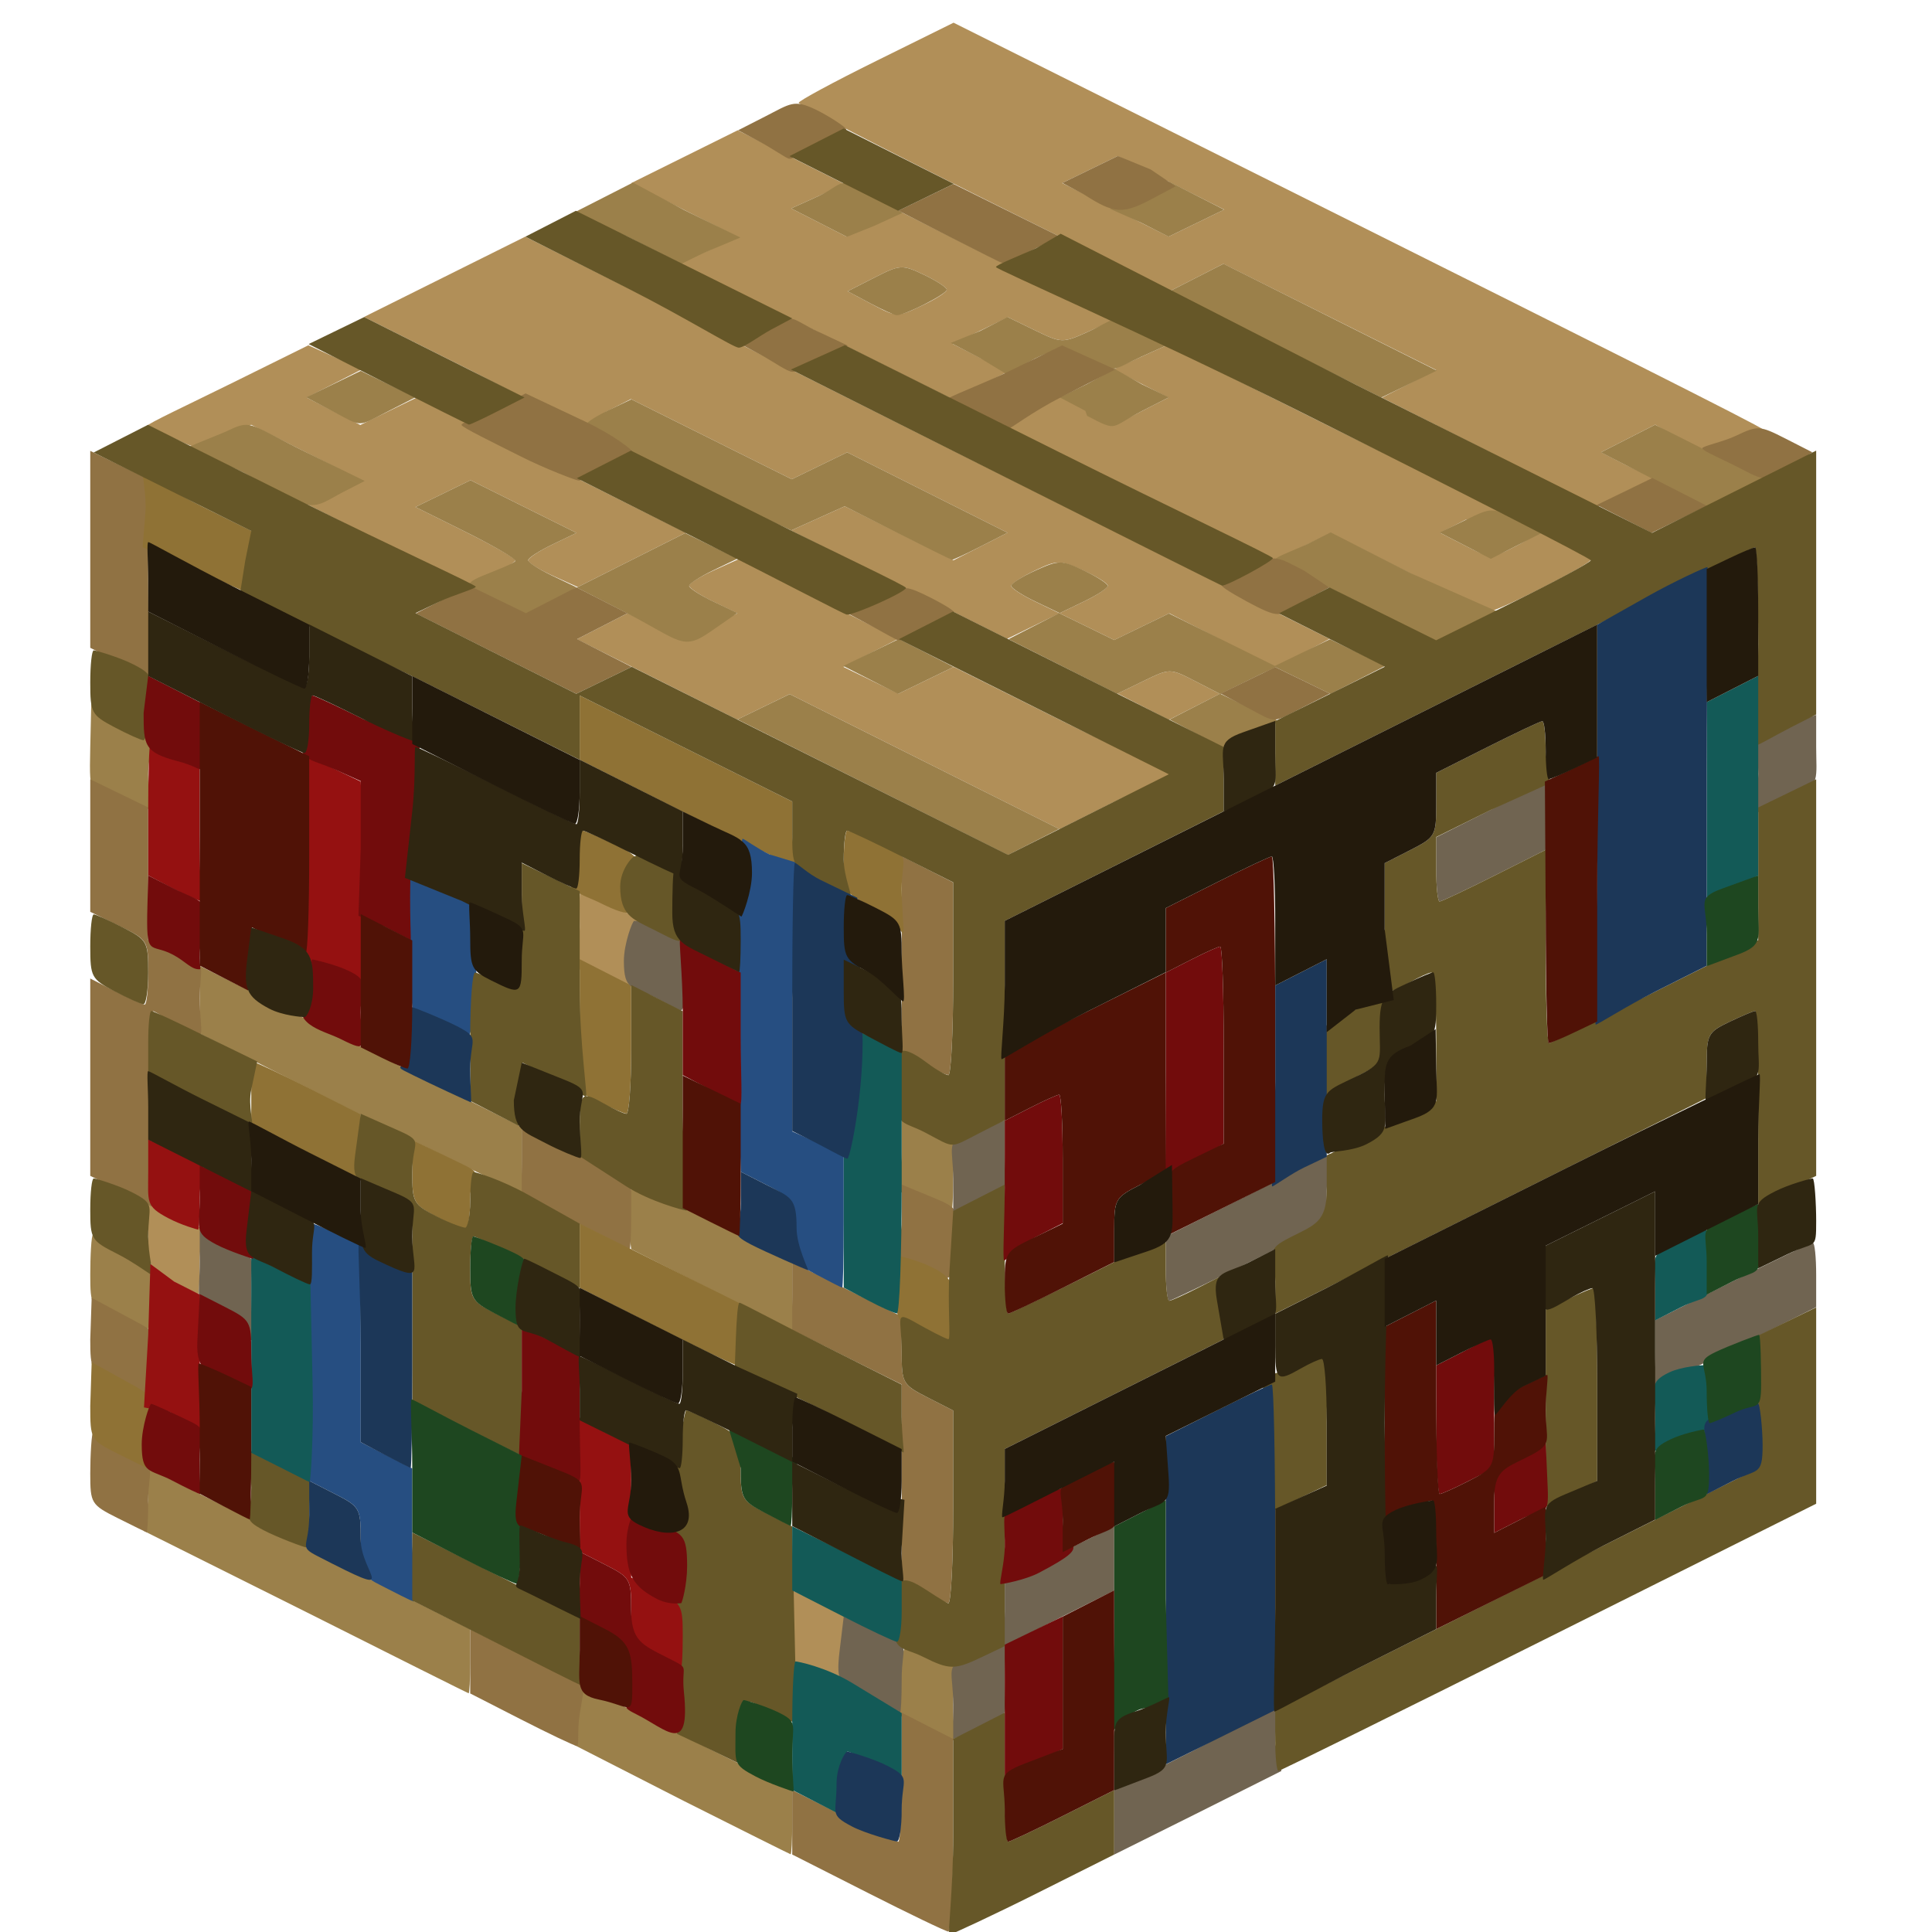 <?xml version="1.0" encoding="UTF-8" standalone="no"?>
<!-- Created with Inkscape (http://www.inkscape.org/) -->

<svg
   version="1.1"
   id="svg1"
   width="300"
   height="300"
   viewBox="0 0 300 300"
   sodipodi:docname="bookshelf.svg"
   inkscape:version="1.4 (86a8ad7, 2024-10-11)"
   xmlns:inkscape="http://www.inkscape.org/namespaces/inkscape"
   xmlns:sodipodi="http://sodipodi.sourceforge.net/DTD/sodipodi-0.dtd"
   xmlns="http://www.w3.org/2000/svg"
   xmlns:svg="http://www.w3.org/2000/svg">
  <defs
     id="defs1" />
  <sodipodi:namedview
     id="namedview1"
     pagecolor="#ffffff"
     bordercolor="#000000"
     borderopacity="0.25"
     inkscape:showpageshadow="2"
     inkscape:pageopacity="0.0"
     inkscape:pagecheckerboard="0"
     inkscape:deskcolor="#d1d1d1"
     inkscape:zoom="2.0152544"
     inkscape:cx="85.845241"
     inkscape:cy="188.31369"
     inkscape:window-width="1920"
     inkscape:window-height="1057"
     inkscape:window-x="-8"
     inkscape:window-y="-8"
     inkscape:window-maximized="1"
     inkscape:current-layer="g17" />
  <g
     inkscape:groupmode="layer"
     inkscape:label="Image"
     id="g1">
    <g
       id="g17"
       transform="translate(-1.985,1.985)">
      <path
         style="fill:#b18f58"
         d="M 127.219,258 C 124.16,256.478 125,255.323 125,250.298 v -5.339 l 5.689,2.633 c 3.93,1.819 2.311,1.625 2.311,6.428 0,5.49 -1.122,6.298 -5.781,3.98 z M 28.75,196.932 C 25.181,195.048 25,194.711 25,189.956 v -4.996 l 5.579,2.282 C 34.588,188.881 33,189.217 33,194.02 c 0,2.739 -0.113,4.96 -0.25,4.935 -0.138,-0.024 -1.938,-0.935 -4,-2.024 z M 93.689,149.765 C 90.123,147.883 92,146.708 92,141.976 c 0,-2.737 -0.097,-5.678 0.159,-5.678 0.256,0 2.363,1.46 4.307,2.387 3.391,1.617 6.911,1.287 6.911,6.386 0,2.923 -3.49,5.909 -3.627,5.885 -0.138,-0.024 -3.999,-0.102 -6.061,-1.191 z m 51.864,-33.486 -20.947,-10.486 -4.07,1.978 -4.07,1.978 -12.448,-6.24 -12.448,-6.24 3.931,-2.017 3.931,-2.017 4.282,2.08 4.282,2.08 4.252,-2.077 4.252,-2.077 -3.75,-1.806 C 110.688,90.442 109,89.331 109,88.967 c 0,-0.365 1.732,-1.444 3.849,-2.398 l 3.849,-1.735 12.371,6.201 12.371,6.201 -4.25,2.168 -4.25,2.168 4.281,2.078 4.281,2.078 4.29,-2.08 4.29,-2.08 16.574,8.269 c 9.116,4.548 17.726,8.286 17.526,8.468 -0.2,0.182 -5.28,2.262 -9.68,4.461 l -8,3.999 z m 33.954,-8.528 -3.979,-2.042 4.063,-1.968 c 4.045,-1.959 4.08,-1.959 7.94,0.021 l 3.877,1.989 -3.96,2.02 -3.96,2.02 z m 11.517,-10.677 -7.477,-3.827 -4.271,2.075 -4.271,2.075 -4.252,-2.077 -4.252,-2.077 3.75,-1.806 c 2.062,-0.993 3.75,-2.104 3.75,-2.469 0,-0.365 -1.718,-1.438 -3.819,-2.385 -3.621,-1.633 -4.009,-1.631 -7.5,0.033 C 160.657,87.58 159,88.654 159,89 c 0,0.346 1.688,1.442 3.75,2.436 l 3.75,1.806 -4.056,1.982 -4.056,1.982 -16.791,-8.407 -16.791,-8.407 4.172,-1.881 4.172,-1.881 8.452,4.192 8.452,4.192 4.192,-2.139 4.192,-2.139 -12.452,-6.242 -12.452,-6.242 -4.3,2.089 -4.3,2.089 -12.492,-6.223 -12.492,-6.223 -3.96,2.02 -3.278,2.641 -17.446,-9.014 -16.764,-8.394 12.519,-6.236 12.519,-6.236 62.449,31.228 62.449,31.228 -3.469,1.847 c -13.547,7.213 -5.356,2.402 -13.946,-1.995 z m 29.533,-10.231 -11.944,-6.053 -4.316,2.097 -4.316,2.097 -20.49,-10.231 c -11.27,-5.627 -21.234,-9.791 -21.234,-10.127 0,-0.335 2.483,-2.107 4.607,-3.065 3.748,-1.69 3.635,-3.361 7.349,-0.81 L 175,64.041 l 4.205,-2.145 4.205,-2.145 -4.286,-2.187 -4.286,-2.187 4.175,-1.882 4.175,-1.882 25.132,12.554 26.93,13.234 -5.723,1.334 -3.925,2.014 3.942,2.022 c 3.939,2.021 3.945,2.021 7.836,0.036 3.755,-1.916 3.505,-2.889 7.231,-1.209 2.125,0.958 4.389,2.99 4.389,3.336 0,0.688 -14.579,8.1 -15.767,8.016 -0.403,-0.029 -6.108,-2.776 -12.677,-6.105 z M 62.155,82.643 49.81,76.389 l 4.187,-1.888 4.187,-1.888 -8.601,-4.322 -8.601,-4.322 -3.954,2.017 c -3.778,1.927 -4.111,1.942 -7.491,0.33 -1.945,-0.928 -4.715,-1.832 -4.715,-2.161 0,-0.329 6.548,-3.377 13.11,-6.622 l 11.931,-5.9 4.15,1.871 4.15,1.871 -4.286,2.187 -4.286,2.187 4.172,2.128 4.172,2.128 4.336,-2.107 4.336,-2.107 20.931,10.475 20.931,10.475 -8.381,4.214 -8.381,4.214 -3.852,-1.737 C 85.734,86.478 84,85.398 84,85.033 84,84.669 85.688,83.559 87.75,82.568 L 91.5,80.765 83.276,76.673 75.051,72.581 70.776,74.663 66.5,76.746 l 7.75,3.846 c 4.263,2.116 7.75,4.114 7.75,4.442 0,0.502 -6.639,4.069 -7.284,3.914 -0.119,-0.029 -5.771,-2.866 -12.561,-6.305 z M 232.529,67.83 l -15.971,-8.064 4.215,-2.15 4.215,-2.15 -16.518,-8.241 -16.518,-8.241 -4.19,2.138 -4.19,2.138 -28.786,-14.366 C 138.954,20.992 126,14.281 126,13.981 c 0,-0.301 5.412,-3.223 12.027,-6.494 L 150.054,1.54 212.027,32.513 c 34.085,17.035 63.662,31.845 63.662,32.159 0,0.314 -3.28,0.716 -5.226,1.644 -3.381,1.612 -3.743,2.165 -7.412,0.016 L 259,63.959 l -4.203,2.144 -4.203,2.144 3.898,2 4.424,2.109 -3.971,1.725 c -1.969,0.855 -4.229,2.619 -5.054,2.613 -0.825,-0.006 -8.577,-4.429 -17.361,-8.864 z m -48.717,-41.425 -8.268,-4.157 -4.312,2.095 -4.312,2.095 8.268,4.157 8.268,4.157 4.312,-2.095 4.312,-2.095 z M 129.25,49.704 C 118.112,44.105 106.675,39.527 106.675,39.21 c 0,-0.317 4.012,-1.646 6.075,-2.633 l 3.75,-1.793 -8.266,-4.161 -8.266,-4.161 8.284,-4.109 8.284,-4.109 8.323,4.185 8.323,4.185 -4.172,1.881 -4.172,1.881 4.298,2.193 4.298,2.193 4.086,-1.985 4.086,-1.985 16.793,8.408 16.793,8.408 -4.145,1.869 c -4.083,1.841 -4.208,1.839 -8.347,-0.168 L 158.5,47.273 l -4.281,2.078 -4.281,2.078 4.236,2.161 4.236,2.161 -4.165,2.125 c -2.291,1.169 -4.296,2.099 -4.455,2.068 -0.159,-0.031 -9.402,-4.639 -20.54,-10.239 z m 16.216,-4.39 C 147.41,44.388 149,43.346 149,43 c 0,-0.346 -1.592,-1.389 -3.537,-2.316 -3.396,-1.619 -3.703,-1.602 -7.699,0.436 l -4.162,2.123 3.449,1.836 c 4.281,2.28 4.136,2.276 8.415,0.235 z"
         id="path31"
         sodipodi:nodetypes="sscssssscsssssssssssccccccccccccssscccccccccsssccccssccccscccccsssssscccccccccccccccccccccccccssccccsssscccccccccccsssssscscccccsssscccccccccccccssscccccssssscccccccssscsssscccccssscccccccccssscccccccccccccccsscccccssssssscss" />
      <path
         style="fill:#9b804a"
         d="m 108.25,277.707 -17.039,-8.705 0.439,-4.457 C 91.906,261.937 92.23,260 92.512,260 c 0.281,0 7.706,3.603 16.5,8.006 L 125,276.012 v 4.994 c 0,2.747 -0.113,4.968 -0.25,4.937 -0.138,-0.032 -7.562,-3.738 -16.5,-8.236 z m 35.789,-11.863 c -3.566,-1.882 -2.259,-1.588 -2.259,-6.32 0,-2.737 0.429,-5.524 0.685,-5.524 0.256,0 3.855,0.634 5.799,1.561 3.391,1.617 1.735,2.025 1.735,7.124 0,2.923 0.31,6.156 0.173,5.636 -0.036,-0.135 -4.071,-1.388 -6.133,-2.477 z M 49.75,248.442 24.298,235.729 25,230.992 v -5 L 50,238.5 75,251.008 v 4.996 c 0,2.748 -0.113,4.972 -0.25,4.942 -0.138,-0.03 -11.387,-5.656 -25,-12.504 z m -30,-45.51 c -3.566,-1.882 -3.75,-2.224 -3.75,-6.956 0,-2.737 0.155,-6.292 0.452,-6.292 0.297,0 2.41,2.225 4.588,3.336 3.813,1.945 5.232,2.381 5.232,7.175 0,2.739 -1.609,4.784 -2.022,4.76 -0.412,-0.024 -2.438,-0.935 -4.5,-2.024 z m 92,-4.992 -11.75,-5.956 -0.658,-4.992 C 98.983,184.27 100.232,182 100.515,182 c 0.283,0 5.908,2.703 12.5,6.008 L 125,194.015 v 4.992 c 0,2.746 0.803,5.934 0.39,5.905 -0.412,-0.029 -7.178,-3.697 -13.64,-6.973 z m 31.325,-14.096 C 139.506,181.96 142,181.711 142,176.956 v -4.996 l 6.018,2.348 c 4.035,1.574 1.982,1.91 1.982,6.713 0,2.739 -0.113,4.96 -0.25,4.935 -0.138,-0.024 -4.613,-1.023 -6.675,-2.112 z M 57.25,170.703 33,158.519 v -5.263 -5.263 L 58,160.5 83,173.008 v 4.996 c 0,2.748 0.496,5.321 0.083,5.29 C 82.671,183.263 70.588,177.404 57.25,170.703 Z m 80.25,-50.451 -21,-10.52 4.055,-1.968 4.055,-1.968 20.918,10.469 20.918,10.468 -3.973,2.02 -3.973,2.02 z m -117.75,0.68 c -3.564,-1.881 -3.959,2.193 -3.75,-6.943 l 0.154,-6.696 6.921,4.105 c 4.212,2.498 1.926,2.102 1.926,6.801 0,2.64 0.408,5.461 -0.004,5.436 -0.412,-0.024 -3.183,-1.615 -5.246,-2.704 z m 167.801,-9.102 -3.949,-2.082 3.898,-2 3.898,-2 -3.875,-1.988 c -3.867,-1.984 -3.883,-1.984 -7.971,0.002 l -4.096,1.99 -8.44,-4.244 -8.44,-4.244 3.959,-2.031 3.959,-2.031 -3.747,-1.787 C 160.686,90.434 159,89.331 159,88.967 c 0,-0.365 1.718,-1.438 3.819,-2.385 3.621,-1.633 4.009,-1.631 7.5,0.033 C 172.343,87.58 174,88.654 174,89 c 0,0.346 -1.688,1.442 -3.75,2.436 l -3.75,1.806 4.25,2.076 4.25,2.076 4.25,-2.062 4.25,-2.062 8.224,4.075 8.224,4.075 4.276,-2.073 4.276,-2.073 4.281,2.078 4.281,2.078 -4.248,2.167 -4.248,2.167 -4.28,-2.079 -4.28,-2.079 -4.252,2.077 -4.252,2.077 3.75,1.806 c 2.062,0.993 5.11,2.089 5.11,2.436 0,0.521 -7.373,4.439 -8.07,4.297 -0.119,-0.024 -2.567,-1.322 -4.739,-2.467 z m -50.364,-8.234 -4.248,-2.167 4.313,-2.095 4.313,-2.095 4.248,2.167 4.248,2.167 -4.313,2.095 -4.313,2.095 z m -38.162,-10.521 -7.475,-3.826 8.413,-4.23 8.413,-4.23 4.062,1.985 4.062,1.985 -3.75,1.806 C 110.688,87.558 109,88.654 109,89 c 0,0.346 1.684,1.433 3.742,2.414 l 3.742,1.784 -4.194,2.912 c -4.388,3.046 -4.671,1.364 -13.265,-3.035 z M 212.25,91.212 c -6.188,-3.119 -12.237,-5.994 -12.237,-6.334 0,-0.34 2.719,-1.356 4.835,-2.31 l 3.761,-1.889 12.452,6.351 13.417,5.935 -4.515,2.107 c -1.955,0.912 -4.05,3.065 -4.875,3.056 -0.825,-0.009 -6.65,-3.796 -12.838,-6.916 z m -133,0.042 C 75.232,89.255 73.083,89.012 76.891,87.434 78.541,86.751 82,85.461 82,85.098 82,84.735 78.513,82.708 74.25,80.592 L 66.5,76.746 70.776,74.663 75.051,72.581 83.276,76.673 91.5,80.765 87.75,82.568 C 85.688,83.559 84,84.654 84,85 c 0,0.346 1.684,1.433 3.742,2.414 l 3.742,1.784 -3.802,2.727 C 83.804,94.707 83.377,93.309 79.25,91.255 Z m 62.074,-10.499 -8.176,-4.126 -4.152,1.872 -4.152,1.872 -16.171,-7.478 C 99.799,68.792 93,64.285 93,63.96 c 0,-0.324 1.58,-1.343 3.511,-2.264 l 3.511,-1.674 12.456,6.204 12.456,6.204 4.3,-2.089 4.3,-2.089 12.452,6.242 12.452,6.242 -4.18,2.132 c -2.299,1.173 -4.31,2.106 -4.469,2.073 -0.159,-0.032 -3.969,-1.916 -8.466,-4.185 z m 88.182,1.996 -3.979,-2.042 4.063,-1.968 c 4.045,-1.959 4.08,-1.959 7.94,0.021 l 3.877,1.989 -3.96,2.02 -3.96,2.02 z M 41.25,72.222 c -3.791,-2.363 -10.475,-4.113 -10.475,-4.441 0,-0.328 4.929,-2.094 6.859,-3.014 3.506,-1.672 3.287,-0.736 11.877,3.469 l 9.113,4.46 -3.375,1.735 C 50.801,76.715 50.877,78.222 41.25,72.222 Z m 216.786,-0.142 -7.464,-3.821 4.205,-2.145 4.205,-2.145 8.218,4.132 9.271,4 -5.718,3.311 c -4.586,2.656 -4.143,1.057 -12.717,-3.332 z M 53.514,61.811 49.527,59.71 53.764,57.658 58,55.606 l 4.241,2.054 4.241,2.054 -4.201,2.143 c -4.952,2.526 -3.875,2.532 -8.767,-0.046 z m 117,0 -3.986,-2.101 4.236,-2.052 4.298,-2.362 4.179,2.364 4.241,2.054 -4.201,2.143 c -4.952,2.526 -3.596,3.307 -8.488,0.729 z m 29.499,-10.304 -16.456,-8.24 4.207,-2.146 4.207,-2.146 16.56,8.292 16.56,8.292 -4.311,2.095 -4.311,2.095 z m -45.796,2.144 -4.593,-2.387 4.561,-1.858 4.25,-2.168 4.232,2.056 c 4.16,2.021 4.301,2.025 8.331,0.208 4.013,-1.809 3.626,-2.799 7.608,-0.871 l 4.625,2.962 -4.115,1.856 c -3.992,1.8 -3.896,2.638 -7.825,0.867 -3.966,-1.788 -4.479,-2.621 -8.591,-0.626 l -4.385,2.441 z m -17.166,-8.571 -3.449,-1.836 4.162,-2.123 c 3.995,-2.038 4.303,-2.056 7.699,-0.436 C 147.408,41.611 149,42.654 149,43 c 0,0.676 -6.593,4.028 -7.784,3.958 -0.394,-0.023 -2.268,-0.868 -4.165,-1.878 z M 99.5,34.812 l -8.395,-3.781 4.67,-2.378 4.495,-2.291 7.99,4.289 8.691,4.245 -4.677,1.965 c -2.388,1.003 -4.325,2.118 -4.485,2.09 C 107.63,38.923 103.9,37.06 99.5,34.812 Z m 29.664,-2.228 -4.326,-2.207 4.129,-1.862 c 4.062,-1.832 2.985,-3.46 8.541,-0.182 l 4.631,2.732 -4.347,1.995 -4.303,1.731 z m 50.023,0.012 -4.862,-2.167 4.927,-2.095 4.313,-2.095 4.248,2.167 4.248,2.167 -4.313,2.095 -4.313,2.095 z"
         id="path30"
         sodipodi:nodetypes="scssscssssssssssscccccssssssssssscssscssssscssssscccccssscccccccccsscssssscccscccccccssssscccccccccccccccccsssscscccccccssccccssscssssscccsssscsscccccssscsssccccssscccccccsssccsssccccsssscssscccccssccccccsscccccccsscccccccccccsccssscsssccsssssssscccccsssccsscccccccccccccc" />
      <path
         style="fill:#907243"
         d="M 136.75,291.94 125,285.984 v -5.003 -5.003 l 7.978,4.011 c 4.388,2.206 8.213,4.011 8.5,4.011 0.287,0 0.522,-4.509 0.522,-10.02 v -10.02 l 4,2.041 4,2.041 v 14.98 c 0,8.239 -0.338,14.956 -0.75,14.928 -0.412,-0.029 -6.037,-2.732 -12.5,-6.008 z m -54,-27.002 -7.75,-3.962 v -4.981 -4.981 l 8.5,4.216 9.246,4.435 L 92,264.223 c -0.424,2.593 -0.03,4.93 -0.443,4.903 -0.412,-0.028 -4.545,-2.008 -8.807,-4.188 z m 62.5,-19.683 -3.25,-1.617 v -15.326 -15.326 l -8.5,-4.216 -8.5,-4.216 v -5.27 -5.27 l 8.5,4.216 8.5,4.216 v 5.257 c 0,5.126 0.099,5.308 4,7.297 l 4,2.041 v 14.98 c 0,8.239 -0.338,14.951 -0.75,14.916 -0.412,-0.035 -2.212,-0.792 -4,-1.681 z m -125,-11.514 C 16.136,231.674 16,231.452 16,226.803 c 0,-2.642 0.199,-6.514 0.496,-6.514 0.297,0 3.989,2.62 6.167,3.731 3.813,1.945 2.337,2.206 2.337,7 0,2.739 -0.113,4.952 -0.25,4.918 -0.138,-0.034 -2.163,-1.023 -4.5,-2.197 z m -0.5,-20.809 C 16.186,211.051 16,210.706 16,205.989 l 0.219,-6.454 7.263,3.897 C 27.798,205.747 25,205.5 25,210.199 c 0,2.64 -0.338,4.781 -0.75,4.757 -0.412,-0.024 -2.438,-0.935 -4.5,-2.024 z M 145.952,195.965 C 139.428,194.092 142,192.323 142,187.298 v -5.339 l 5.36,2.216 c 4.002,1.655 3.245,2.08 2.64,6.845 -0.658,5.183 0.953,6.381 -4.048,4.945 z M 91.25,187.719 83,183.556 v -5.27 -5.27 l 8.5,4.216 8.5,4.216 v 5.277 c 0,2.902 -0.113,5.251 -0.25,5.218 -0.138,-0.033 -3.962,-1.932 -8.5,-4.222 z m -71,-5.053 -4.25,-2.06 v -15.323 -15.323 l 3.96,2.02 C 22.138,153.091 24.163,154 24.46,154 24.757,154 25,151.744 25,148.987 c 0,-4.951 -0.056,-5.04 -4.5,-7.199 L 16,139.601 v -10.288 -10.288 l 4.5,2.186 4.5,2.186 v 10.28 10.28 l 5.334,2.134 C 34.355,147.702 33,148.217 33,153.02 c 0,5.401 1.369,7.069 -2.377,4.927 -1.375,-0.786 -4.449,-2.892 -4.847,-2.912 -0.398,-0.019 -0.027,6.861 -0.474,15.025 l 0.228,15.301 z m 125,-19.411 -3.25,-1.617 v -15.339 -15.339 l 4,2.041 4,2.041 v 14.98 c 0,8.239 -0.338,14.951 -0.75,14.916 -0.412,-0.035 -2.212,-0.792 -4,-1.681 z m 50.264,-55.444 -3.986,-2.101 4.236,-2.052 4.236,-2.052 4.241,2.054 4.241,2.054 -4.201,2.143 c -4.952,2.526 -3.875,2.532 -8.767,-0.046 z M 79.013,99.506 66.561,93.265 l 4.186,-2.136 4.186,-2.136 4.358,2.117 4.358,2.117 3.919,-2.01 3.919,-2.01 3.96,2.02 3.96,2.02 -3.904,2.003 -3.904,2.003 4.232,2.159 4.232,2.159 -4.298,2.088 -4.298,2.088 z M 20.25,100.741 16,98.606 V 83.316 68.026 l 4.5,2.186 4.5,2.186 v 15.301 c 0,8.415 0.173,15.426 0.035,15.392 -0.138,-0.034 -2.448,-1.176 -4.785,-2.351 z m 116.801,-5.661 -3.449,-1.836 4.162,-2.123 c 3.995,-2.038 4.303,-2.429 7.699,-0.809 1.945,0.928 4.633,2.409 4.633,2.755 0,0.676 -7.36,4.444 -8.551,4.375 -0.394,-0.023 -2.597,-1.351 -4.494,-2.361 z M 197.18,92.247 c -1.788,-0.89 -5.452,-2.939 -5.452,-3.287 0,-0.348 3.05,-2.341 4.995,-3.269 3.396,-1.619 3.765,-1.106 7.761,0.933 l 3.913,2.619 -3.449,1.836 c -4.166,2.218 -3.646,3.219 -7.768,1.167 z m 57.007,-13.652 -4.248,-2.167 4.313,-2.095 4.313,-2.095 4.248,2.167 4.248,2.167 -4.313,2.095 -4.313,2.095 z M 82.754,68.842 c -3.987,-2.012 -9.111,-4.501 -9.111,-4.847 0,-0.346 3.922,-2.218 6.126,-2.915 l 3.831,-1.976 9.344,4.415 c 4.255,2.011 7.359,4.435 7.359,4.763 0,0.661 -7.398,4.435 -8.528,4.341 -0.394,-0.033 -5.033,-1.768 -9.021,-3.781 z M 271.25,70.255 c -1.788,-0.89 -4.939,-2.275 -4.939,-2.624 0,-0.348 3.28,-1.02 5.226,-1.947 3.396,-1.619 3.703,-1.602 7.699,0.436 l 4.162,2.123 -3.492,2.407 c -3.886,2.678 -4.532,1.656 -8.655,-0.395 z m -117,-8 c -1.788,-0.89 -5.235,-1.865 -5.235,-2.205 0,-0.34 5.562,-2.393 9.933,-4.525 l 7.948,-3.875 4.143,1.868 4.143,1.868 -8.341,4.257 c -4.588,2.341 -7.977,4.964 -8.252,4.956 -0.275,-0.008 -2.552,-1.455 -4.339,-2.345 z m -34.075,-9.111 -3.325,-1.772 4.557,-2.759 c 3.711,-2.246 3.712,-0.862 7.667,0.921 l 4.557,2.145 -3.237,1.685 c -1.838,0.957 -4.526,2.386 -5.351,2.386 -0.825,0 -3.04,-1.631 -4.869,-2.606 z M 149.5,34.812 l -8,-4.088 4.276,-2.071 4.276,-2.071 8.209,4.069 8.209,4.069 -4.195,2.14 c -2.307,1.177 -4.325,2.118 -4.485,2.09 C 157.63,38.923 153.9,37.06 149.5,34.812 Z m 20.725,-6.642 -3.275,-1.747 4.309,-2.094 4.309,-2.094 5.094,2.094 3.866,2.62 -3.445,1.834 c -4.272,2.275 -5.739,2.537 -9.72,0.088 z m -50.174,-8.09 -3.449,-1.836 4.162,-2.123 c 3.995,-2.038 4.478,-2.714 7.874,-1.094 1.945,0.928 4.765,2.759 4.765,3.106 0,0.676 -7.689,4.598 -8.88,4.528 -0.394,-0.023 -2.575,-1.57 -4.472,-2.58 z"
         id="path29"
         sodipodi:nodetypes="scccssscccsssscccccsssscccccccccsscsssssssssssscsssssscsssscccccscsccccsssscccccccsssssccscccccsssccccccssccccccccccccccccccscccccssssssssssscsscsscscccccccssscsssssssscssssscccscssssscsssscccccssscsccccsscscsssssc" />
      <path
         style="fill:#8f7235"
         d="M 20.25,223.741 C 16.055,221.633 16,221.538 16,216.316 l 0.219,-6.781 6.561,3.634 C 27.15,215.588 25,215.407 25,220.699 c 0,2.915 -0.113,5.273 -0.25,5.239 -0.138,-0.034 -2.163,-1.023 -4.5,-2.197 z M 103.75,203.94 92,197.984 v -4.987 -4.987 l 12.5,6.226 12.5,6.226 v 4.769 c 0,2.623 -0.338,4.745 -0.75,4.717 -0.412,-0.029 -6.037,-2.732 -12.5,-6.008 z m 40.404,0.753 c -2.993,-1.49 -3.075,-2.13 -3.075,-6.568 0,-2.65 0.21,-5.082 0.466,-5.082 0.256,0 2.977,0.714 4.921,1.641 3.323,1.584 3.885,2.806 3.885,7.333 0,5.317 -1.549,4.988 -6.197,2.675 z M 69.75,186.932 C 66.186,185.051 66,184.706 66,179.989 v -4.963 l 7.175,3.458 C 77.587,180.61 75,179.5 75,184.199 c 0,2.64 -0.338,4.781 -0.75,4.757 -0.412,-0.024 -2.438,-0.935 -4.5,-2.024 z M 49.25,176.719 41,172.556 v -4.778 C 41,165.15 41.235,163 41.522,163 c 0.287,0 4.112,1.805 8.5,4.011 L 58,171.022 v 4.989 c 0,2.744 -0.113,4.962 -0.25,4.93 -0.138,-0.033 -3.962,-1.932 -8.5,-4.222 z m 46,-7.464 -3.25,-1.617 v -10.339 -10.339 L 96,149 l 4,2.041 v 9.98 c 0,5.489 -0.338,9.951 -0.75,9.916 -0.412,-0.035 -2.212,-0.792 -4,-1.681 z m 42,-30.514 C 133.136,136.674 133,136.452 133,131.803 133,129.161 133.243,127 133.54,127 c 0.297,0 3.945,1.216 6.123,2.327 3.813,1.945 2.337,1.898 2.337,6.693 0,2.739 0.414,7.013 0.276,6.979 -0.138,-0.034 -2.689,-3.084 -5.026,-4.258 z m -42,-0.486 c -2.993,-1.49 -5.662,-1.647 -5.662,-6.085 0,-2.65 2.622,-5.169 2.878,-5.169 0.256,0 2.056,0.758 4,1.685 3.323,1.584 5.508,2.236 5.508,6.763 0,5.317 -2.076,5.12 -6.724,2.806 z M 107.75,123.941 92,115.988 v -4.99 -4.99 l 16.5,8.232 16.5,8.232 v 4.764 c 0,2.62 1.066,5.398 0.654,5.369 -0.412,-0.029 -9.241,-4.29 -17.904,-8.664 z m -75.5,-37.719 -8.118,-3.225 0.434,-5.464 c 0.208,-2.622 -0.589,-5.898 -0.323,-5.898 0.266,0 5.106,3.038 9.241,5.084 L 41,80.439 v 4.781 c 0,2.629 -0.338,4.754 -0.75,4.721 -0.412,-0.033 -4.013,-1.706 -8,-3.718 z"
         id="path28"
         sodipodi:nodetypes="sscssssscccccssssssssssscssssscssscscsscccccssssssssssssssssscccccsssscssscsss" />
      <path
         style="fill:#706451"
         d="m 175,281.003 v -4.987 l 11.985,-6.008 c 6.592,-3.304 13.269,-7.85 13.553,-7.85 0.283,0 -0.537,3.988 -0.537,6.611 l 0.965,4.242 -13.465,6.753 -12.5,6.226 z m -25,-18.297 c 0,-5.122 -1.348,-5.836 2.045,-7.455 1.944,-0.927 5.748,-1.668 6.004,-1.668 0.256,0 -0.049,2.658 -0.049,5.396 0,4.803 1.001,5.789 -3.07,7.268 L 150,268.041 Z m -13.386,-0.965 c -4.195,-2.108 -4.873,-2.24 -4.25,-7.425 L 133,249.026 l 6.079,2.691 c 4.567,2.022 2.921,1.691 2.921,6.983 0,2.915 -0.113,5.273 -0.25,5.239 -0.138,-0.034 -2.798,-1.023 -5.136,-2.197 z M 158,248.223 v -4.777 l 8.5,-4.216 8.5,-4.216 v 4.982 4.982 l -7.978,4.011 c -4.388,2.206 -8.727,4.572 -9.014,4.572 -0.287,0 -0.008,-2.71 -0.008,-5.338 z m 101,-40.215 v -4.992 l 11.985,-6.008 C 277.576,193.703 283.201,191 283.485,191 283.768,191 284,193.247 284,195.992 v 4.992 l -11.985,6.008 c -6.592,3.304 -12.918,6.271 -13.202,6.271 -0.283,0 0.186,-2.51 0.186,-5.255 z M 35.509,205.305 C 31.941,203.421 33,198.711 33,193.956 v -4.996 l 5.21,2.599 C 42.085,193.492 41,193.217 41,198.02 c 0,2.739 0.345,8.1 0.207,8.076 -0.138,-0.024 -3.635,0.298 -5.698,-0.791 z M 183,195.008 v -4.992 l 11.985,-6.008 c 6.592,-3.304 13.271,-6.814 13.554,-6.814 0.283,0 -0.539,3.053 -0.539,5.799 v 4.992 l -11.985,6.008 C 189.424,197.297 183.799,200 183.515,200 183.232,200 183,197.753 183,195.008 Z m -33,-13.967 c 0,-4.827 -1.369,-5.844 2.728,-7.26 L 158,171.959 v 5 c 0,4.827 1.195,6.246 -2.947,7.523 L 150,186.041 Z m -46.25,-28.109 c -3.566,-1.882 -4.89,-0.952 -4.89,-5.684 0,-2.737 1.35,-6.248 1.606,-6.248 0.256,0 2.232,0.32 4.175,1.247 3.391,1.617 4.367,2.69 4.367,7.789 0,2.923 -1.121,4.944 -1.259,4.92 -0.138,-0.024 -1.938,-0.935 -4,-2.024 z M 225,133.011 v -4.989 l 7.978,-4.011 c 4.388,-2.206 8.771,-4.693 9.058,-4.693 0.287,0 -0.036,2.927 -0.036,5.671 v 4.989 l -7.978,4.011 C 229.634,136.195 225.809,138 225.522,138 225.235,138 225,135.755 225,133.011 Z m 50,-14.812 c 0,-4.699 -1.194,-5.73 3.446,-7.297 L 284,109.026 v 4.967 c 0,4.779 0.657,5.973 -3.154,7.917 -2.178,1.111 -5.816,2.268 -6.113,2.268 -0.297,0 0.267,-3.339 0.267,-5.979 z"
         id="path27"
         sodipodi:nodetypes="ccsssccccssssscssscssssscccccsssssssscssssscssssssssscssssscsscssssssssssssscssssscsssss" />
      <path
         style="fill:#264e81"
         d="M 61.25,244.255 C 58.196,242.735 58,242.318 58,237.339 58,232.164 57.907,231.993 54,230 l -4,-2.041 V 207.98 C 50,196.991 50.21,188 50.466,188 c 0.256,0 2.056,0.758 4,1.685 L 58,191.37 v 15.294 15.294 L 62,224 l 4,2.041 v 9.98 c 0,5.489 0.655,10.695 0.242,10.66 -0.412,-0.035 -3.205,-1.536 -4.992,-2.426 z m 67.5,-48.323 c -3.563,-1.881 -3.75,-2.227 -3.75,-6.935 0,-4.775 -0.146,-5.03 -4,-6.996 l -4,-2.041 -0.614,-25.567 c -0.336,-14.01 0.648,-26.138 0.905,-26.138 0.256,0 2.232,1.504 4.175,2.431 l 5.683,1.729 L 125,153.033 v 20.663 l 4,1.804 4,1.804 v 10.348 c 0,5.691 -0.113,10.328 -0.25,10.304 -0.138,-0.024 -1.938,-0.935 -4,-2.024 z m -58.5,-39.191 -4.25,-2.135 -0.702,-11.43 -0.088,-9.939 5.289,2.976 4.5,2.186 0.965,10.739 c 0.507,5.643 -1.077,9.834 -1.215,9.8 -0.138,-0.034 -2.163,-1.023 -4.5,-2.197 z"
         id="path26"
         sodipodi:nodetypes="ssscssscccccsssssscssscccccsssscccccsss" />
      <path
         style="fill:#665728"
         d="M 150,283.02 V 268.041 L 154,266 l 4,-2.041 v 10.02 c 0,5.511 0.235,10.02 0.522,10.02 0.287,0 4.112,-1.805 8.5,-4.011 L 175,275.978 v 5.003 5.003 l -11.985,6.008 c -6.592,3.304 -13.333,6.442 -13.616,6.442 -0.283,0 0.601,-7.175 0.601,-15.414 z m 50,-14.777 v -4.756 l 37.5,-18.742 37.5,-18.742 v -10.302 -10.302 l 4.5,-2.186 4.5,-2.186 v 15.243 15.243 l -41.503,20.744 C 219.67,263.665 200.77,273 200.497,273 200.224,273 200,270.86 200,268.244 Z m -87.75,1.426 -5.127,-2.415 -0.614,-25.215 C 106.17,228.127 108.243,217 108.54,217 c 0.297,0 2.322,0.909 4.5,2.02 C 116.849,220.964 117,221.229 117,226 c 0,4.779 0.145,5.034 4,7 l 4,2.041 0.351,15.528 c 0.186,8.237 0.386,14.898 -0.026,14.878 -0.412,-0.019 -2.95,-1.161 -4.325,-1.947 -3.677,-2.102 -3.868,-1.949 -4.198,3.367 L 116.5,271.734 Z M 78.25,252.711 66,246.538 v -5.276 -5.276 l 13,6.514 13,6.514 v 4.993 c 0,2.746 0.759,5.756 0.346,5.724 -0.412,-0.032 -7.359,-3.625 -14.096,-7.021 z m 67,2.544 c -2.993,-1.49 -4.566,-0.704 -4.566,-5.142 0,-5.235 0.153,-8.113 3.889,-5.977 1.375,0.786 4.264,2.81 4.677,2.829 0.412,0.019 0.75,-6.705 0.75,-14.944 V 217.041 L 146,215 c -3.858,-1.968 -4,-2.217 -4,-7.02 0,-5.401 -1.325,-6.586 2.421,-4.445 1.375,0.786 4.416,2.41 4.829,2.429 0.412,0.019 -0.162,-5.299 0.18,-10.778 L 150,186.041 154,184 l 4,-2.041 v 10.02 c 0,5.511 0.232,10.02 0.515,10.02 0.283,0 5.908,-2.703 12.5,-6.008 L 183,189.985 v 5.008 c 0,2.754 0.243,5.008 0.54,5.008 0.297,0 2.322,-0.909 4.5,-2.02 L 192,195.959 v 5.015 5.015 l -17,8.511 -17,8.511 v 15.309 15.309 l -3.534,1.685 c -4.25,2.027 -5.033,2.022 -9.216,-0.06 z M 42.908,235.625 C 39.342,233.742 41,233.708 41,228.976 c 0,-2.737 -0.59,-5.7 -0.293,-5.7 0.297,0 4.69,1.962 6.868,3.073 3.813,1.945 2.425,1.877 2.425,6.671 0,2.739 -0.009,5.311 -0.421,5.286 -0.412,-0.024 -4.609,-1.593 -6.671,-2.682 z m 156.1,-13.254 -1.054,-10.435 5.333,-1.747 c 2.046,-0.67 4.612,-2.678 4.868,-2.678 0.256,0 -0.154,5.905 -0.154,11.303 v 9.815 l -3.534,1.685 c -1.944,0.927 -5.17,2.492 -5.427,2.492 -0.256,0 -0.565,-5.063 -0.032,-10.435 z M 242,216.706 v -15.335 l 3.534,-1.685 c 1.944,-0.927 3.744,-1.685 4,-1.685 0.256,0 0.466,6.741 0.466,14.98 v 14.98 L 246,230 l -4,2.041 z M 74.25,219.719 66,215.556 V 200.298 185.041 L 62,183 c -3.861,-1.97 -5.528,-0.811 -4.877,-5.593 L 58,170.959 l 5.974,2.655 C 67.928,175.371 66,175.221 66,180 c 0,4.771 0.151,5.036 3.96,6.98 2.178,1.111 3.984,1.669 4.281,1.669 C 74.538,188.649 75,186.975 75,184.5 c 0,-2.475 0.235,-4.5 0.522,-4.5 0.287,0 4.26,1.17 8.544,3.573 L 92,188.022 v 5 5 l -7.978,-4.011 C 79.634,191.805 75.809,190 75.522,190 75.235,190 75,192.241 75,194.98 c 0,4.803 0.142,5.052 4,7.02 l 4,2.041 v 9.98 c 0,5.489 -0.113,9.953 -0.25,9.921 -0.138,-0.033 -3.962,-1.932 -8.5,-4.222 z m 55,-3.008 -13.171,-6.349 0.175,-4.637 c 0.099,-2.621 0.276,-5.427 0.559,-5.427 0.283,0 6.61,3.405 13.202,6.709 L 142,213.015 v 4.992 c 0,2.746 0.414,5.58 0.276,5.548 -0.138,-0.032 -6.289,-3.45 -13.026,-6.845 z M 200,197.018 c 0,-4.801 -1.594,-4.864 2.263,-6.832 3.901,-1.99 5.737,-2.357 5.737,-7.484 v -5.257 l 8.5,-4.216 8.5,-4.216 v -10.007 c 0,-5.504 -0.338,-9.991 -0.75,-9.972 -0.412,0.019 -1.875,0.679 -3.25,1.465 -1.375,0.786 -2.837,1.445 -3.25,1.465 -0.412,0.019 -0.75,-4.455 -0.75,-9.944 v -9.98 L 221,130 c 3.856,-1.967 4,-2.219 4,-7.009 v -4.969 l 7.978,-4.011 c 4.388,-2.206 8.213,-4.011 8.5,-4.011 0.287,0 0.522,2.15 0.522,4.777 l 0.682,4.839 -9.182,4.154 -8.5,4.216 v 5.007 c 0,2.754 0.235,5.007 0.522,5.007 0.287,0 4.112,-1.805 8.5,-4.011 L 242,129.978 v 15.011 c 0,8.256 0.23,15.011 0.512,15.011 0.281,0 7.706,-3.603 16.5,-8.006 L 275,143.988 v -10.295 -10.295 l 4.5,-2.186 4.5,-2.186 v 30.788 30.788 l -4.5,2.186 -4.5,2.186 V 169.987 C 275,161.744 274.79,155 274.534,155 c -0.256,0 -2.056,0.758 -4,1.685 C 267.175,158.287 267,158.621 267,163.442 v 5.072 L 233.5,185.255 200,201.996 Z M 20.25,192.741 C 16.136,190.674 16,190.452 16,185.803 16,183.161 16.243,181 16.54,181 c 0.297,0 3.769,1.041 5.947,2.152 C 26.3,185.097 25,185.226 25,190.02 c 0,2.739 0.852,6.136 0.715,6.102 -0.138,-0.034 -3.127,-2.207 -5.465,-3.381 z M 99.162,182.187 92,177.563 v -4.782 c 0,-5.197 0.267,-5.416 4,-3.282 1.375,0.786 2.837,1.445 3.25,1.465 0.412,0.019 0.75,-4.474 0.75,-9.985 v -10.02 l 4,2.041 4,2.041 v 14.98 c 0,8.239 0.978,16.006 0.566,15.973 -0.412,-0.033 -5.651,-1.384 -9.404,-3.806 z M 145.75,173.932 c -3.566,-1.882 -4.627,-0.952 -4.627,-5.684 0,-5.397 -1.237,-9.784 5.009,-5.055 1.263,0.956 2.706,1.752 3.118,1.772 0.412,0.019 0.75,-6.71 0.75,-14.953 v -14.989 l -7.978,-4.011 C 137.634,128.805 133.809,127 133.522,127 133.235,127 133,129.025 133,131.5 c 0,2.475 1.325,5.64 1.069,5.64 -0.256,0 -3.591,-1.899 -5.535,-2.826 C 125.174,132.712 125,132.38 125,127.551 v -5.079 L 108.5,114.24 92,106.008 v 4.994 4.994 L 66.5,103.257 39.263,90.146 40.07,85.056 41,80.462 28.768,74.37 16.535,68.278 l 4.21,-2.148 4.21,-2.148 24.523,12.249 c 13.488,6.737 26.384,12.57 26.384,12.886 0,0.316 -3.548,1.32 -5.611,2.307 l -3.75,1.795 12.482,6.264 12.482,6.264 4.311,-2.095 4.311,-2.095 29.217,14.598 29.217,14.598 12.477,-6.255 12.477,-6.255 -20.96,-10.489 -20.96,-10.489 4.207,-2.146 4.207,-2.146 21.016,10.517 L 192,114.009 v 4.99 4.99 l -17,8.511 -17,8.511 v 15.474 15.474 l -3.96,2.02 c -4.667,2.381 -3.679,2.387 -8.29,-0.048 z m -67,-3.05 -3.75,-1.93 v -9.976 c 0,-5.487 0.338,-9.96 0.75,-9.941 0.412,0.019 1.875,0.679 3.25,1.465 1.375,0.786 2.794,0.831 3.206,0.851 C 82.619,151.37 83,147.506 83,142.013 v -9.987 l 4.5,2.186 4.5,2.186 v 15.301 c 0,8.415 1.273,16.594 0.976,16.594 -0.297,0 -3.814,-2.19 -5.964,-3.287 l -3.908,-1.994 -0.302,4.9 L 82.5,172.812 Z m -46.5,-2.66 -7.25,-3.659 v -4.782 C 25,157.152 25.218,155 25.483,155 c 0.266,0 3.866,1.674 8,3.719 l 8.438,4.114 L 41,167.219 c -0.54,2.573 0.452,5.456 0.039,5.423 -0.412,-0.033 -4.802,-2.408 -8.789,-4.42 z m 175.311,-6.904 c -0.351,-5.233 0.586,-4.353 4.399,-6.298 2.178,-1.111 4.203,-2.02 4.5,-2.02 0.297,0 0.54,2.241 0.54,4.98 0,4.794 -0.147,5.055 -3.96,7 -2.178,1.111 -5.694,3.862 -5.991,3.862 -0.297,0 0.696,-4.791 0.513,-7.524 z M 19.75,151.932 C 16.184,150.05 16,149.708 16,144.976 16,142.239 16.243,140 16.54,140 c 0.297,0 2.322,0.909 4.5,2.02 3.813,1.945 3.96,2.206 3.96,7 0,2.739 -0.338,4.96 -0.75,4.935 -0.412,-0.024 -2.438,-0.935 -4.5,-2.024 z m 83.5,-9.677 c -2.993,-1.49 -4.961,-2.13 -4.961,-6.568 0,-2.65 1.92,-4.687 2.177,-4.687 0.256,0 1.048,-0.864 2.991,0.062 3.323,1.584 5.288,4.692 5.288,9.219 0,5.317 -0.847,4.286 -5.496,1.973 z M 200,114.995 v -5.01 l 8.516,-4.223 8.516,-4.224 -8.228,-4.137 -8.228,-4.137 3.931,-2.017 3.931,-2.017 8.275,4.104 8.275,4.104 12.006,-5.937 C 243.597,88.238 249,85.323 249,85.024 249,84.726 228.75,74.365 204,62 179.25,49.635 156.632,39.815 156.632,39.481 c 0,-0.334 4.098,-1.957 6.211,-2.91 l 3.843,-2.259 45.913,23.487 45.913,22.961 12.744,-6.387 L 284,67.985 v 20.487 20.487 l -3.96,2.02 c -2.178,1.111 -5.009,2.765 -5.306,2.765 C 274.437,113.744 275,106.25 275,98 c 0,-8.25 -0.227,-15 -0.505,-15 -0.278,0 -17.153,8.326 -37.5,18.503 L 200,120.005 Z M 19.75,110.932 C 16.184,109.05 16,108.708 16,103.976 16,101.239 16.243,99 16.54,99 c 0.297,0 3.966,1.064 6.144,2.175 3.813,1.945 2.316,2.05 2.316,6.845 0,2.739 -0.338,4.96 -0.75,4.935 -0.412,-0.024 -2.438,-0.935 -4.5,-2.024 z m 92.277,-28.351 -20.473,-10.313 4.199,-2.142 4.199,-2.142 20.523,10.247 c 11.288,5.636 22.19,10.748 22.19,11.064 0,0.644 -8.067,4.24 -9.187,4.156 -0.394,-0.029 -10.192,-5.199 -21.452,-10.871 z m 46.122,-10.438 -33.35,-16.749 4.191,-1.89 4.191,-1.89 32.909,16.431 c 18.1,9.037 33.545,16.317 33.545,16.635 0,0.491 -7.295,4.423 -7.92,4.266 -0.119,-0.03 -15.224,-7.591 -33.566,-16.803 z M 62.206,57.668 49.913,51.441 l 4.311,-2.095 4.311,-2.095 12.452,6.242 12.452,6.242 -4.18,2.132 c -2.299,1.173 -4.31,2.109 -4.469,2.08 -0.159,-0.029 -5.822,-2.854 -12.583,-6.28 z M 99.531,42.831 83.562,34.768 l 3.92,-2.011 3.92,-2.011 16.797,8.352 16.797,8.352 -3.248,1.733 c -1.786,0.953 -4.23,2.824 -5.055,2.818 -0.825,-0.006 -8.379,-4.736 -17.162,-9.17 z m 33.482,-16.325 -8.444,-4.246 4.206,-2.146 4.206,-2.146 8.55,4.296 8.55,4.296 -4.312,2.095 -4.312,2.095 z"
         id="path25"
         sodipodi:nodetypes="scccssscccsssscccccccccsssccssssscssssccscccccsssssssscssssscccssscssscccccccssssssssssccssscssscssssccccssccsscssssssscccsssscscsssssscsssssscccssssscsscssscccssscssscccccccccsssscccsssssssssssssscccsssscssscsssssscccccccccccccssscccccccccccccccccccccssscsssssscccsssccccssssscsssssssssssscssssscsssscsscccccccssssscccccccsssssccsssssssssscssssssscssssssccccsssscccccsssccccccccccc" />
      <path
         style="fill:#135a57"
         d="M 128.75,277.882 125,275.952 v -9.976 C 125,260.489 125.235,256 125.522,256 c 0.287,0 4.677,0.845 8.873,3.397 L 142,264.022 v 5.009 5.009 l -3.96,-2.02 C 135.862,270.909 133.86,270 133.592,270 c -0.268,0 -0.624,2.208 -0.79,4.906 L 132.5,279.812 Z m 4,-28.944 -7.75,-3.962 v -4.981 -4.981 l 8.5,4.216 8.5,4.216 v 4.777 c 0,2.627 -0.338,4.755 -0.75,4.727 -0.412,-0.028 -4.237,-1.833 -8.5,-4.012 z M 45.25,225.741 41,223.606 v -15.29 -15.29 l 4.5,2.186 4.686,2.155 0.34,15.507 c 0.185,8.413 -0.329,15.314 -0.466,15.28 -0.138,-0.034 -2.473,-1.24 -4.81,-2.414 z M 259,218.185 c 0,-4.527 -1.153,-5.474 2.169,-7.058 C 263.113,210.2 266.278,210 266.534,210 c 0.256,0 0.962,4.462 0.962,7.11 0,4.527 -0.708,2.621 -4.03,4.205 -1.944,0.927 -4.358,2.036 -4.614,2.036 -0.256,0 0.148,-2.518 0.148,-5.166 z m 0,-20.145 c 0,-4.827 -0.969,-5.192 3.008,-6.917 l 4.992,-2.165 0.31,6.799 C 267.53,200.58 266.861,199.03 263,201 l -4,2.041 z m -122.25,1.891 -3.75,-1.98 v -20.463 -20.463 l 4.5,2.186 4.5,2.186 v 20.301 c 0,11.165 -0.338,20.281 -0.75,20.257 -0.412,-0.024 -2.438,-0.935 -4.5,-2.024 z M 267,122.541 v -15.5 L 271,105 l 4,-2.041 v 15.5 15.5 L 271,136 l -4,2.041 z"
         id="path24"
         sodipodi:nodetypes="ccssscccsssccscccccsssscccccsssssssssssscsscsscccccsssccccccccc" />
      <path
         style="fill:#951111"
         d="M 103.75,254.932 C 100.187,253.051 100,252.705 100,247.996 100,243.221 99.854,242.966 96,241 l -4,-2.041 v -9.98 c 0,-5.489 -0.317,-10.857 -0.06,-10.857 0.256,0 2.583,1.636 4.526,2.562 L 100,222.37 v 10.294 10.294 L 104,245 c 3.858,1.968 4,2.217 4,7.02 0,2.739 -0.113,4.96 -0.25,4.935 -0.138,-0.024 -1.938,-0.935 -4,-2.024 z M 28.25,217.255 24.342,216.558 25,205.298 25.341,194.293 29,197 l 4,2.041 v 9.98 c 0,5.489 0.781,11.004 0.368,10.968 -0.412,-0.035 -3.331,-1.844 -5.118,-2.734 z M 28.114,187.173 C 24.545,185.289 25,184.711 25,179.956 v -4.996 l 6.018,2.501 C 35.017,179.123 33,179.217 33,184.02 c 0,2.739 -0.113,4.96 -0.25,4.935 -0.138,-0.024 -2.573,-0.694 -4.636,-1.783 z M 53.25,148.255 48.947,147.339 49.386,130.88 c 0.224,-8.422 -0.229,-15.845 0.027,-15.845 0.256,0 3.109,1.723 5.053,2.65 L 58,119.37 l 0.614,15.315 c 0.558,13.913 0.349,17.02 -1.364,15.251 -0.288,-0.297 -2.212,-0.792 -4,-1.681 z M 28.75,135.932 25,133.952 v -9.976 c 0,-5.487 0.117,-10.534 0.373,-10.534 0.256,0 2.149,1.317 4.093,2.243 L 33,117.37 v 10.315 c 0,5.673 0.229,10.264 0.091,10.24 -0.138,-0.024 -2.279,-0.904 -4.341,-1.993 z"
         id="path23"
         sodipodi:nodetypes="ssscssscccssssscccccssssscssssscssscsssscssscssss" />
      <path
         style="fill:#1c3758"
         d="m 134.269,281.622 c -3.566,-1.882 -2.385,-1.914 -2.385,-6.646 0,-2.737 1.359,-4.976 1.656,-4.976 0.297,0 4.059,1.095 6.237,2.206 3.813,1.945 2.223,2.019 2.223,6.814 0,2.739 -0.338,4.96 -0.75,4.935 -0.412,-0.024 -4.919,-1.245 -6.981,-2.334 z M 183,246.504 v -25.482 l 7.978,-4.011 c 4.388,-2.206 8.213,-4.011 8.5,-4.011 0.287,0 0.522,11.375 0.522,25.277 v 25.277 l -8.5,4.216 -8.5,4.216 z M 51.276,239.641 C 48.239,238.075 50,238.323 50,233.298 v -5.339 L 54,230 c 3.858,1.968 4,2.217 4,7.02 0,5.49 6.838,9.61 -6.724,2.62 z M 267,224.706 c 0,-5.122 -1.596,-5.588 1.797,-7.206 1.944,-0.927 5.93,-1.577 6.186,-1.577 0.256,0 0.699,3.807 0.699,6.546 0,4.803 -0.824,3.563 -4.682,5.532 l -4,2.041 z M 61.75,223.932 58,221.952 v -14.976 c 0,-8.237 -0.536,-15.853 -0.28,-15.853 0.256,0 2.802,1.636 4.746,2.562 L 66,195.37 v 15.315 c 0,8.423 -0.113,15.295 -0.25,15.271 -0.138,-0.024 -1.938,-0.935 -4,-2.024 z m 56.829,-32.682 C 115.01,189.366 117,189.711 117,184.956 v -4.996 L 121,182 c 3.858,1.968 4.682,1.969 4.682,6.772 0,2.739 1.925,6.524 1.787,6.499 -0.138,-0.024 -6.828,-2.933 -8.89,-4.022 z M 200,166.02 V 151.041 L 204,149 l 4,-2.041 v 15.335 15.335 l -3.534,1.685 c -1.944,0.927 -4.674,2.926 -4.93,2.926 -0.256,0 0.464,-7.981 0.464,-16.22 z m -71.75,9.234 -3.25,-1.617 v -20.319 c 0,-11.175 0.166,-21.327 0.422,-21.327 0.256,0 2.1,1.767 4.044,2.694 l 5.639,2.738 0.789,20.534 c 0.353,9.169 -1.916,20.023 -2.329,19.988 -0.412,-0.035 -3.528,-1.801 -5.316,-2.69 z m -61.923,-10.188 c -4.114,-2.067 -1.133,-0.211 -1.133,-4.86 0,-2.642 0.46,-5.795 0.757,-5.795 0.297,0 4.753,1.805 6.931,2.917 C 76.695,159.273 75,159.226 75,164.02 c 0,2.739 0.244,5.2 0.107,5.166 -0.138,-0.034 -6.442,-2.946 -8.78,-4.12 z M 250,125.511 V 95.022 l 7.668,-4.321 c 4.279,-2.411 9.143,-4.631 9.43,-4.631 0.287,0 -0.098,14.65 -0.098,31.419 v 30.489 l -7.978,4.011 c -4.388,2.206 -8.957,5.128 -9.244,5.128 -0.287,0 0.222,-14.836 0.222,-31.605 z"
         id="path22"
         sodipodi:nodetypes="sssssssccsssccccsscsssssssscsscssscssssscssssscccccsssscssscssssssssssscssscssss" />
      <path
         style="fill:#720c0c"
         d="m 158,263.686 v -10.288 l 4.5,-2.186 4.5,-2.186 v 10.288 10.288 l -4.5,2.186 -4.5,2.186 z m -57.216,0.514 C 97.73,262.68 100,263.318 100,258.339 c 0,-5.175 -1.848,-5.565 -5.754,-7.558 C 90.384,248.811 92,248.786 92,243.959 v -5 L 96,241 c 3.855,1.966 4,2.221 4,7 0,4.779 1.665,5.406 5.52,7.372 3.858,1.968 2.202,0.872 2.666,5.408 1.03,10.06 -2.743,5.739 -7.402,3.42 z m 3.09,-17.966 c -3.566,-1.882 -4.618,-3.713 -4.618,-8.444 0,-2.737 0.954,-4.79 1.21,-4.79 0.256,0 2.056,0.758 4,1.685 3.391,1.617 4.216,1.405 4.216,6.504 0,2.923 -0.795,5.791 -0.932,5.767 -0.138,-0.024 -1.813,0.368 -3.876,-0.721 z M 158,238.199 c 0.062,-5.692 -1.059,-5.698 3.57,-7.297 L 167,229.026 v 4.967 c 0,4.779 5.557,3.368 -3.65,8.228 -2.162,1.141 -5.692,1.772 -5.989,1.772 -0.297,0 0.61,-3.153 0.639,-5.793 z m 76,-7.159 c 0,-4.827 0.139,-5.071 4,-7.041 l 4,-2.041 0.307,6.974 C 242.519,233.755 241.861,232.03 238,234 l -4,2.041 z M 28.75,227.932 c -3.566,-1.882 -4.759,-0.908 -4.759,-5.64 0,-2.737 1.219,-6.292 1.475,-6.292 0.256,0 3.482,1.504 5.425,2.431 C 34.282,220.048 33,219.586 33,224.685 c 0,2.923 0.173,5.361 0.035,5.336 -0.138,-0.024 -2.223,-1.001 -4.285,-2.09 z M 225,220.02 v -9.98 l 3.96,-2.02 c 2.178,-1.111 4.823,-2.641 5.12,-2.641 0.297,0 -0.08,5.111 -0.08,10.6 v 9.98 l -3.96,2.02 C 227.862,229.091 225.837,230 225.54,230 225.243,230 225,225.509 225,220.02 Z M 86.75,225.932 82.561,224.215 83,213.989 v -9.963 l 4.5,2.186 4.5,2.186 v 9.801 c 0,5.39 0.32,9.912 -0.092,9.888 -0.412,-0.024 -3.095,-1.067 -5.158,-2.155 z M 37.801,212.805 c -3.059,-1.522 -5.429,-1.515 -5.173,-6.533 L 33,198.959 37,201 c 3.858,1.968 4,2.217 4,7.02 0,5.49 1.459,7.103 -3.199,4.785 z M 35.522,191.239 C 31.953,189.355 33,188.711 33,183.956 v -4.996 l 5.845,2.63 C 42.795,183.366 41,183.217 41,188.02 c 0,2.739 0.415,5.487 0.277,5.463 -0.138,-0.024 -3.693,-1.155 -5.755,-2.244 z M 158,182.02 v -9.98 l 3.96,-2.02 c 2.178,-1.111 4.203,-2.02 4.5,-2.02 0.297,0 0.54,4.491 0.54,9.98 v 9.98 l -3.96,2.02 c -2.178,1.111 -4.823,3.757 -5.12,3.757 -0.297,0 0.08,-6.228 0.08,-11.716 z m 25,-17.513 v -15.467 l 3.96,-2.02 c 2.178,-1.111 4.203,-2.02 4.5,-2.02 0.297,0 0.54,6.885 0.54,15.301 v 15.301 l -4.5,2.745 -4.562,2.434 z m -71.25,2.425 -3.75,-1.98 v -9.976 c 0,-5.487 -0.678,-11.336 -0.381,-11.336 0.297,0 3.243,2.269 5.421,3.38 L 117,149.041 v 9.98 c 0,5.489 0.32,10.53 -0.092,10.506 -0.412,-0.024 -3.095,-1.505 -5.158,-2.594 z m -56.877,-7.581 c -2.993,-1.49 -8.206,-2.174 -5.443,-7.62 C 50.629,149.367 50.21,147 50.466,147 c 0.256,0 3.635,0.802 5.579,1.729 3.323,1.584 1.955,1.929 1.955,6.456 0,5.317 1.521,6.479 -3.127,4.166 z m -26.061,-13.109 c -3.569,-1.884 -4.151,0.695 -3.936,-7.534 L 25,133.959 29,136 c 3.858,1.968 6.326,1.814 4.527,7.02 -0.894,2.589 -0.328,5.48 -0.467,5.494 -1.347,0.131 -2.186,-1.183 -4.248,-2.272 z M 61.75,141.932 57.649,140.215 58,129.628 V 119.304 L 54,117.5 c -3.869,-1.744 -5.579,-1.086 -5.579,-5.775 0,-2.666 1.797,-5.725 2.062,-5.725 0.266,0 3.866,1.674 8,3.719 L 67.228,113 66,128.719 c -0.655,8.379 -0.113,15.261 -0.25,15.237 -0.138,-0.024 -1.938,-0.935 -4,-2.024 z M 29.646,116.232 c -5.323,-1.383 -5.359,-2.505 -5.359,-7.53 L 25,102.959 29,105 c 16.064,8.195 4.311,2.236 4.14,7.036 -0.264,7.367 1.542,5.504 -3.494,4.196 z"
         id="path21"
         sodipodi:nodetypes="cccccccccsssscsssssssssssssscsssssscsscssssssssssssscsssssccccssssssssssscssssscssscssscssssccccssssscssssssscsssscsssssscsssscssssscsssscsss" />
      <path
         style="fill:#1e4720"
         d="m 119.323,273.87 c -3.566,-1.882 -3.13,-2.038 -3.13,-6.77 0,-2.737 1.016,-5.1 1.272,-5.1 0.256,0 3.235,0.882 5.179,1.809 3.391,1.617 2.355,1.777 2.355,6.876 0,2.923 0.322,5.543 0.184,5.519 -0.138,-0.024 -3.798,-1.245 -5.861,-2.334 z M 175,250.02 V 235.041 L 179,233 l 4,-2.041 v 15.335 l 0.434,16.328 -3.968,0.693 c -2.121,0.37 -4.55,3.546 -4.806,3.546 -0.256,0 0.34,-8.602 0.34,-16.84 z M 73.75,239.938 66,235.976 v -9.988 c 0,-5.493 -0.385,-10.67 -0.098,-10.67 0.287,0 4.732,2.487 9.12,4.693 L 83,224.022 v 9.989 c 0,5.494 -0.338,9.966 -0.75,9.939 -0.412,-0.028 -4.237,-1.833 -8.5,-4.012 z m 47,-7.006 c -3.569,-1.884 -3.75,-2.221 -3.75,-6.976 l -1.799,-5.927 8.28,3.467 c 3.995,1.673 1.519,1.721 1.519,6.524 0,2.739 -0.113,4.96 -0.25,4.935 -0.138,-0.024 -1.938,-0.935 -4,-2.024 z M 259,228.706 c 0,-5.122 -0.976,-5.588 2.417,-7.206 1.944,-0.927 4.86,-1.499 5.116,-1.499 0.256,0 0.838,4.102 0.838,6.84 0,4.803 -0.514,3.191 -4.372,5.16 l -4,2.041 z m 8,-14.52 c 0,-4.527 -1.898,-4.667 1.425,-6.252 1.944,-0.927 6.442,-2.647 6.698,-2.647 0.256,0 0.327,4.973 0.327,7.622 0,4.527 -0.661,2.822 -3.984,4.407 -1.944,0.927 -3.744,1.685 -4,1.685 C 267.21,219 267,216.833 267,214.185 Z M 78.75,201.932 C 75.184,200.05 75,199.708 75,194.976 75,192.239 75.21,190 75.466,190 c 0.256,0 4.03,1.46 5.974,2.387 C 84.83,194.004 83,193.586 83,198.685 c 0,2.923 -0.113,5.295 -0.25,5.271 -0.138,-0.024 -1.938,-0.935 -4,-2.024 z M 267,194.041 c 0,-4.827 -1.335,-4.991 2.635,-6.731 L 275,184.959 l 0.248,6.613 C 275.429,196.395 274.861,195.03 271,197 l -4,2.041 z m 0,-51 c 0,-4.827 -1.687,-5.56 2.387,-7.041 L 275,133.959 v 5 c 0,4.827 0.868,5.774 -3.194,7.289 L 267,148.041 Z"
         id="path20"
         sodipodi:nodetypes="sssssssscccccsssscssscssssscssssssssscssssssssssssssssscsscssscsscs" />
      <path
         style="fill:#501206"
         d="m 158,278.987 c 0,-4.951 -1.478,-5.369 3.135,-7.137 L 167,269.601 V 259.321 249.041 L 171,247 l 4,-2.041 v 15.509 15.509 l -7.978,4.011 C 162.634,282.195 158.809,284 158.522,284 158.235,284 158,281.744 158,278.987 Z M 94.943,261.913 C 91.182,261.136 92,259.323 92,254.298 v -5.339 L 96,251 c 3.858,1.968 4.157,3.66 4.171,8.462 0.015,5.397 -0.132,3.503 -5.228,2.45 z M 225,240.993 c 0,-5.496 -0.338,-9.977 -0.75,-9.957 -0.412,0.019 -1.875,0.679 -3.25,1.465 -1.375,0.786 -2.912,1.227 -3.25,1.465 -3.257,2.295 -0.75,-6.705 -0.75,-14.944 V 204.041 L 221,202 l 4,-2.041 v 15.02 c 0,8.261 0.243,15.02 0.54,15.02 0.297,0 2.322,-0.909 4.5,-2.02 3.861,-1.969 3.96,-2.154 3.96,-7.315 0,-5.076 0.146,-5.364 3.534,-6.98 1.944,-0.927 4.426,-2.181 4.682,-2.181 0.256,0 -0.216,2.737 -0.216,5.476 0,4.803 1.285,5.176 -2.573,7.144 -3.861,1.97 -5.427,2.09 -5.427,6.917 v 5 L 238,234 l 4,-2.041 v 5.297 5.297 l -8.5,4.216 -8.5,4.216 z M 87.25,236.741 c -4.195,-2.108 -5.682,-0.308 -5.083,-5.495 L 83,224.026 l 6.167,2.449 C 93.808,228.319 92,228.407 92,233.699 c 0,2.915 0.195,4.878 0.057,4.844 -0.138,-0.034 -2.47,-0.628 -4.807,-1.802 z m 79.75,-2.7 c 0,-4.827 -1.598,-4.947 2.263,-6.917 l 5.737,-2.165 0.558,6.179 C 175.993,235.945 174.861,235.03 171,237 l -4,2.041 z M 36.75,231.932 33,229.952 v -9.976 c 0,-5.487 -0.404,-10.239 -0.148,-10.239 0.256,0 2.67,1.022 4.614,1.948 L 41,213.37 v 10.315 c 0,5.673 -0.113,10.295 -0.25,10.271 -0.138,-0.024 -1.938,-0.935 -4,-2.024 z M 158,197.199 c 0,-4.699 0.095,-4.847 4.5,-6.987 l 4.5,-2.186 V 178.013 C 167,172.506 166.757,168 166.46,168 c -0.297,0 -2.322,0.909 -4.5,2.02 L 158,172.041 v -5.289 -5.289 l 12.5,-6.226 12.5,-6.226 v -4.994 -4.994 l 7.978,-4.011 c 4.388,-2.206 8.213,-4.011 8.5,-4.011 0.287,0 0.522,11.375 0.522,25.277 v 25.277 l -8.5,4.216 -8.5,4.216 v -5.006 c 0,-4.942 0.057,-5.033 4.5,-7.192 l 4.5,-2.186 V 160.301 C 192,151.885 191.757,145 191.46,145 c -0.297,0 -2.322,0.909 -4.5,2.02 L 183,149.041 V 164.5 179.959 L 179,182 c -3.856,1.967 -4,2.219 -4,7.009 v 4.969 l -7.978,4.011 C 162.634,200.195 158.809,202 158.522,202 158.235,202 158,199.84 158,197.199 Z m -45.75,-9.458 -4.25,-2.135 v -10.29 -10.29 l 4.5,2.186 4.5,2.186 v 10.301 c 0,5.665 -0.113,10.273 -0.25,10.239 -0.138,-0.034 -2.163,-1.023 -4.5,-2.197 z m -51,-25.486 -3.25,-1.617 v -10.339 -10.339 L 62,142 l 4,2.041 v 9.98 c 0,5.489 -0.338,9.951 -0.75,9.916 -0.412,-0.035 -2.212,-0.792 -4,-1.681 z M 242,139.685 l -0.124,-20.315 3.658,-1.685 c 1.956,-0.901 4.426,-2.243 4.682,-2.243 0.256,0 -0.216,9.7 -0.216,20.873 v 20.315 l -3.534,1.685 c -1.944,0.927 -3.744,1.685 -4,1.685 C 242.21,160 242,150.858 242,139.685 Z M 36.75,149.882 33,147.952 V 127.483 107.015 l 8.5,4.216 8.5,4.216 v 15.277 C 50,139.125 49.757,146 49.46,146 c -0.297,0 -2.298,-0.897 -4.448,-1.994 l -3.908,-1.994 -0.302,4.9 L 40.5,151.812 Z"
         id="path19"
         sodipodi:nodetypes="sscccccccssssscsssssssscccssssssssscccccccssscsssssscsscsssssscssssscssscccccccssscccsscssscccsscsssssccccsssssccccsssscssscsssccccccsssccccc" />
      <path
         style="fill:#2f2611"
         d="m 175,270.706 c 0,-5.122 -0.473,-5.753 3.534,-7.02 2.053,-0.649 4.709,-2.124 4.965,-2.124 0.256,0 -0.499,2.679 -0.499,5.418 0,4.803 1.224,5.537 -2.821,7.082 L 175,276.041 Z m 25,-23.054 v -15.348 l 4,-1.804 4,-1.804 v -9.848 c 0,-5.416 -0.338,-9.832 -0.75,-9.813 -0.412,0.019 -1.875,0.679 -3.25,1.465 -3.747,2.142 -4,1.921 -4,-3.489 v -4.989 l 7.978,-4.011 c 4.388,-2.206 9.205,-5.066 9.492,-5.066 C 217.757,192.946 217,205.25 217,219 c 0,13.75 0.338,24.984 0.75,24.965 0.412,-0.019 3.191,-0.942 4.566,-1.728 C 226.063,240.095 225,240.579 225,245.992 v 4.992 l -11.985,6.008 c -6.592,3.304 -12.831,6.797 -13.114,6.797 -0.283,0 0.099,-7.696 0.099,-16.138 z M 84.618,245.688 c -4.114,-2.067 -1.925,-0.228 -1.925,-4.877 0,-2.642 -0.196,-5.943 0.101,-5.943 0.297,0 4.669,2.051 7.044,2.634 C 93.826,238.483 92,239.226 92,244.02 c 0,2.739 0.238,5.39 0.101,5.356 -0.138,-0.034 -5.145,-2.514 -7.482,-3.688 z M 132.75,238.938 125,234.976 v -4.977 -4.977 l -7.978,-4.011 C 112.634,218.805 108.809,217 108.522,217 108.235,217 108,219.025 108,221.5 c 0,2.475 -0.218,4.5 -0.483,4.5 -0.266,0 -3.866,-1.674 -8,-3.719 L 92,218.561 v -4.781 c 0,-2.629 -0.334,-5.175 -0.045,-5.175 0.289,0 4.223,1.97 8.045,3.895 3.823,1.925 7.186,3.5 7.475,3.5 0.289,0 0.525,-2.247 0.525,-4.993 v -4.993 l 8.5,4.216 9.289,4.216 L 125,219.73 v 5.284 l 8.5,4.216 8.934,1.672 L 142,238.223 c -0.156,2.623 0.531,5.375 0.118,5.347 -0.412,-0.028 -5.106,-2.453 -9.368,-4.632 z M 242,237.02 c 0,-4.803 -0.958,-5.3 3.035,-6.976 L 250,227.959 v -14.98 c 0,-8.239 -0.338,-14.964 -0.75,-14.944 -0.412,0.019 -1.875,0.679 -3.25,1.465 -3.733,2.134 -5.127,3.441 -4.62,-1.726 L 242,191.446 l 8.5,-4.216 8.5,-4.216 v 25.482 25.482 l -7.978,4.011 c -4.388,2.206 -9.09,5.327 -9.377,5.327 -0.287,0 0.355,-3.557 0.355,-6.295 z M 86.75,205.932 c -3.566,-1.882 -4.715,-0.119 -4.715,-4.851 0,-2.737 1.076,-7.608 1.373,-7.608 0.297,0 3.945,1.874 6.123,2.985 3.813,1.945 2.469,1.767 2.469,6.561 0,2.739 0.452,5.705 0.039,5.681 -0.412,-0.024 -3.227,-1.681 -5.289,-2.769 z m 104.196,-6.008 C 190.126,195.168 192.139,195.97 196,194 l 4,-2.041 v 5 c 0,4.827 1.102,5.505 -2.759,7.475 L 192,206.041 Z M 44.75,194.932 c -3.564,-1.881 -5.043,-1.174 -4.479,-5.859 L 41,183.022 33,179 25,174.978 v -4.989 c 0,-2.744 -0.265,-5.647 0.001,-5.647 0.266,0 4.348,2.332 8.482,4.377 L 41,172.439 v 5.294 c 0,5.283 2.304,5.949 6.795,8.131 4.405,2.14 2.639,1.916 2.639,6.615 0,2.64 0.066,4.998 -0.347,4.974 -0.412,-0.024 -3.275,-1.431 -5.337,-2.52 z M 60.768,193.825 C 57.685,192.35 58,191.323 58,186.298 v -5.339 l 5.491,2.348 C 67.474,185.01 66,185.217 66,190.02 c 0,5.49 2.365,7.439 -5.232,3.804 z M 275,190.007 c 0,-4.779 -1.215,-5.043 2.596,-6.987 2.178,-1.111 5.568,-2.02 5.865,-2.02 0.297,0 0.54,3.959 0.54,6.6 0,4.699 -0.095,3.048 -4.5,5.188 l -4.5,2.186 z M 86.75,175.546 c -3.564,-1.881 -4.978,-1.963 -4.978,-6.68 L 83,163.026 l 6.561,2.625 C 94.108,167.47 92,167.5 92,172.199 c 0,2.64 0.496,5.658 0.083,5.634 -0.412,-0.024 -3.271,-1.198 -5.333,-2.287 z m 120.548,-3.61 c 0,-4.699 0.797,-4.584 5.202,-6.724 4.497,-2.185 3.711,-2.366 3.711,-7.689 0,-5.114 0.931,-5.22 4.323,-6.838 1.944,-0.927 3.744,-1.685 4,-1.685 0.256,0 0.466,2.241 0.466,4.98 0,4.803 -0.142,5.052 -4,7.02 -3.855,1.966 -4,2.221 -4,7 0,4.771 0.99,5.738 -2.82,7.681 -2.178,1.111 -5.427,1.112 -5.64,1.319 -0.999,0.965 -1.242,-2.423 -1.242,-5.064 z M 267,163.185 c 0,-4.527 0.211,-4.916 3.534,-6.5 1.944,-0.927 3.744,-1.685 4,-1.685 0.256,0 0.466,2.167 0.466,4.815 0,4.527 0.843,5.35 -2.479,6.934 -1.944,0.927 -5.356,2.243 -5.613,2.243 -0.256,0 0.092,-3.159 0.092,-5.807 z m -130.25,-4.253 c -3.564,-1.881 -3.75,-2.226 -3.75,-6.943 v -4.963 l 4.5,2.186 c 4.405,2.14 4.5,2.288 4.5,6.987 0,2.64 0.364,5.351 -0.048,5.327 -0.412,-0.024 -3.139,-1.505 -5.202,-2.594 z m -92.965,-4.298 c -3.564,-1.881 -3.999,-3.142 -3.399,-7.82 L 41,142.026 l 4.851,1.66 c 4.633,1.586 4.763,3.077 4.763,7.776 0,2.64 -0.952,4.518 -1.364,4.493 -0.412,-0.024 -3.402,-0.233 -5.465,-1.322 z M 112.25,146.741 c -4.114,-2.067 -5.873,-2.333 -5.873,-6.982 0,-2.642 0.068,-6.864 0.364,-6.864 0.297,0 4.12,3.014 6.298,4.126 3.813,1.945 3.96,2.206 3.96,7 0,2.739 -0.113,4.952 -0.25,4.918 -0.138,-0.034 -2.163,-1.023 -4.5,-2.197 z M 73.75,137.938 64.86,134.327 66,123.988 C 66.602,118.528 66.232,114 66.515,114 c 0.283,0 5.902,2.7 12.485,6 6.583,3.3 12.201,6 12.485,6 C 91.768,126 92,123.745 92,120.989 v -5.011 l 8,4.022 8,4.022 v 4.989 C 108,131.755 107.764,134 107.475,134 107.186,134 103.823,132.425 100,130.5 96.177,128.575 92.814,127 92.525,127 92.236,127 92,129.025 92,131.5 c 0,2.475 -0.243,4.5 -0.54,4.5 -0.297,0 -2.322,-0.909 -4.5,-2.02 L 83,131.959 v 5.02 c 0,2.761 0.803,5.612 0.39,5.584 -0.412,-0.028 -5.378,-2.447 -9.64,-4.626 z M 192,119.041 c 0,-4.827 -1.11,-5.859 2.977,-7.304 L 200,109.959 v 5 c 0,4.827 0.863,5.293 -3.123,6.997 L 192,124.041 Z M 36.75,108.94 25,102.984 v -5 -5 l 11.985,6.008 c 6.592,3.304 12.041,5.701 12.325,5.701 0.283,0 0.691,-1.948 0.691,-4.704 v -5.011 L 58,99 l 8,4.022 v 4.989 c 0,2.744 0.378,5.033 0.089,5.033 C 65.8,113.044 61.823,111.425 58,109.5 54.177,107.575 50.814,106 50.525,106 50.236,106 50,108.025 50,110.5 c 0,2.475 -0.338,4.477 -0.75,4.448 -0.412,-0.029 -6.037,-2.732 -12.5,-6.008 z"
         id="path18"
         sodipodi:nodetypes="ssssscsscccsssscsssssscssssssssssssccssssscssssscccccccssssscsssscccccssssssssssssssscssssccssscsssssssssssssssscsssssssssssssssssssssssssssssssssssssssssssscsssssccsscccssssssscsssssccccsscccssscccssssssscccs" />
      <path
         style="fill:#231a0c"
         d="m 217,239.185 c 0,-4.527 -1.587,-5.135 1.736,-6.719 1.944,-0.927 5.542,-1.466 5.798,-1.466 0.256,0 0.466,2.167 0.466,4.815 0,4.527 0.973,5.88 -2.35,7.465 C 220.707,244.207 217.722,244 217.466,244 217.21,244 217,241.833 217,239.185 Z M 101.172,234.751 C 98.179,233.261 100,232.256 100,227.819 c 0,-2.65 -0.535,-5.811 -0.278,-5.811 0.256,0 3.359,1.193 5.303,2.119 3.323,1.584 2.076,2.748 3.565,7.213 1.682,5.044 -2.769,5.724 -7.417,3.411 z M 175,230.009 v -5.031 l -7.978,4.011 c -4.388,2.206 -9.081,4.631 -9.368,4.631 -0.287,0 0.346,-2.868 0.346,-5.616 V 223.009 L 179,212.5 200,201.991 v 5.282 5.282 l -8.5,4.216 -8.5,4.216 0.434,6.103 C 183.776,231.888 182.859,231.031 179,233 l -4,2.041 z m -42.25,-1.071 -7.75,-3.962 v -4.988 c 0,-2.743 0.235,-4.988 0.522,-4.988 0.287,0 4.112,1.805 8.5,4.011 L 142,223.022 v 4.989 c 0,2.744 -0.338,4.966 -0.75,4.939 -0.412,-0.028 -4.237,-1.833 -8.5,-4.012 z M 99.25,212.222 92,208.563 v -5.293 -5.293 l 8,4.022 8,4.022 v 4.989 c 0,2.744 -0.338,4.962 -0.75,4.929 -0.412,-0.033 -4.013,-1.706 -8,-3.718 z M 234,210.5 c 0,-2.475 -0.243,-4.5 -0.54,-4.5 -0.297,0 -2.322,0.909 -4.5,2.02 L 225,210.041 V 205 199.959 L 221,202 l -4,2.041 v -5.278 -5.278 l 28.505,-14.242 c 15.678,-7.833 29.41,-14.428 29.682,-14.428 0.272,0 -0.187,4.681 -0.187,10.175 v 9.989 L 267,189 l -8,4.022 v -5.004 -5.004 l -8.5,4.216 -8.5,4.216 v 10.092 10.092 l -3.534,1.685 c -1.944,0.927 -4.054,4.414 -4.31,4.414 C 233.9,217.729 234,212.975 234,210.5 Z m -59,-21.459 c 0,-4.827 0.139,-5.071 4,-7.041 l 4.965,-3.093 0.088,6.404 c 0.064,4.637 0.111,5.666 -4,7.041 L 175,194.041 Z M 48.75,186.938 41,182.976 v -4.988 c 0,-2.743 -0.642,-5.821 -0.355,-5.821 0.287,0 4.989,2.638 9.377,4.844 L 58,181.022 v 4.989 c 0,2.744 1.11,5.8 0.697,5.772 -0.412,-0.028 -5.685,-2.666 -9.947,-4.845 z M 217,168.041 c -0.08,-4.826 -0.083,-6.199 4,-7.655 l 3.912,-2.567 0.088,6.14 c 0.069,4.826 0.869,6.189 -3.211,7.655 l -4.702,1.69 z m -59,-17.039 v -9.998 L 204,118 250,94.996 v 10.317 10.317 l -3.534,1.685 c -1.944,0.927 -3.744,1.685 -4,1.685 C 242.21,119 242,116.975 242,114.5 c 0,-2.475 -0.235,-4.5 -0.522,-4.5 -0.287,0 -4.112,1.805 -8.5,4.011 L 225,118.022 v 4.969 c 0,4.79 -0.144,5.042 -4,7.009 l -4,2.041 v 10.28 l 1.404,10.982 -5.904,1.485 -4.5,3.502 v -6.323 -5.007 L 204,149 l -4,2.041 V 141.02 C 200,135.509 199.765,131 199.478,131 c -0.287,0 -4.112,1.805 -8.5,4.011 L 183,139.022 v 4.981 4.981 l -11.985,6.008 c -6.592,3.304 -13.209,7.496 -13.492,7.496 -0.283,0 0.477,-5.988 0.477,-11.487 z M 78.25,150.255 C 75.257,148.765 75,148.256 75,143.819 c 0,-2.65 -0.317,-5.696 -0.06,-5.696 0.256,0 4.074,1.723 6.018,2.65 C 84.28,142.357 83,142.658 83,147.185 c 0,5.317 -0.102,5.383 -4.75,3.069 z m 58.5,-1.323 c -3.566,-1.882 -3.75,-2.224 -3.75,-6.956 0,-2.737 0.243,-4.976 0.54,-4.976 0.297,0 2.322,0.909 4.5,2.02 3.813,1.945 3.96,2.206 3.96,7 0,2.739 0.627,7.504 0.215,7.479 -0.412,-0.024 -3.402,-3.479 -5.465,-4.568 z M 110.141,136.059 C 105.946,133.951 108,134.538 108,129.316 v -5.29 l 4.5,2.186 c 4.492,2.183 6.254,2.064 6.254,7.355 0,2.915 -1.516,6.808 -1.654,6.774 -0.138,-0.034 -4.622,-3.109 -6.96,-4.283 z M 78.25,119.711 66,113.538 v -5.276 -5.276 l 13,6.514 13,6.514 v 4.993 c 0,2.746 -0.338,4.967 -0.75,4.935 -0.412,-0.032 -6.263,-2.836 -13,-6.231 z M 267,96.706 V 86.37 l 3.534,-1.685 C 272.478,83.758 274.278,83 274.534,83 274.79,83 275,87.491 275,92.98 v 9.98 L 271,105 l -4,2.041 z M 36.75,98.94 25,92.984 v -4.992 c 0,-2.746 -0.264,-5.798 0.019,-5.798 0.283,0 6.405,3.51 12.996,6.814 L 50,95.015 v 4.992 c 0,2.746 -0.338,4.969 -0.75,4.94 -0.412,-0.029 -6.037,-2.732 -12.5,-6.008 z"
         id="path17"
         sodipodi:nodetypes="sssssssssssssccssscccccccssccscssscsssscccccsssssscccccccssscccccccccssssscsscsscssscssssscsscsscccccssssscsscccccccccssscccsssssssssssssssssscssssscccccscsccsssccccscssscsss" />
    </g>
  </g>
</svg>
